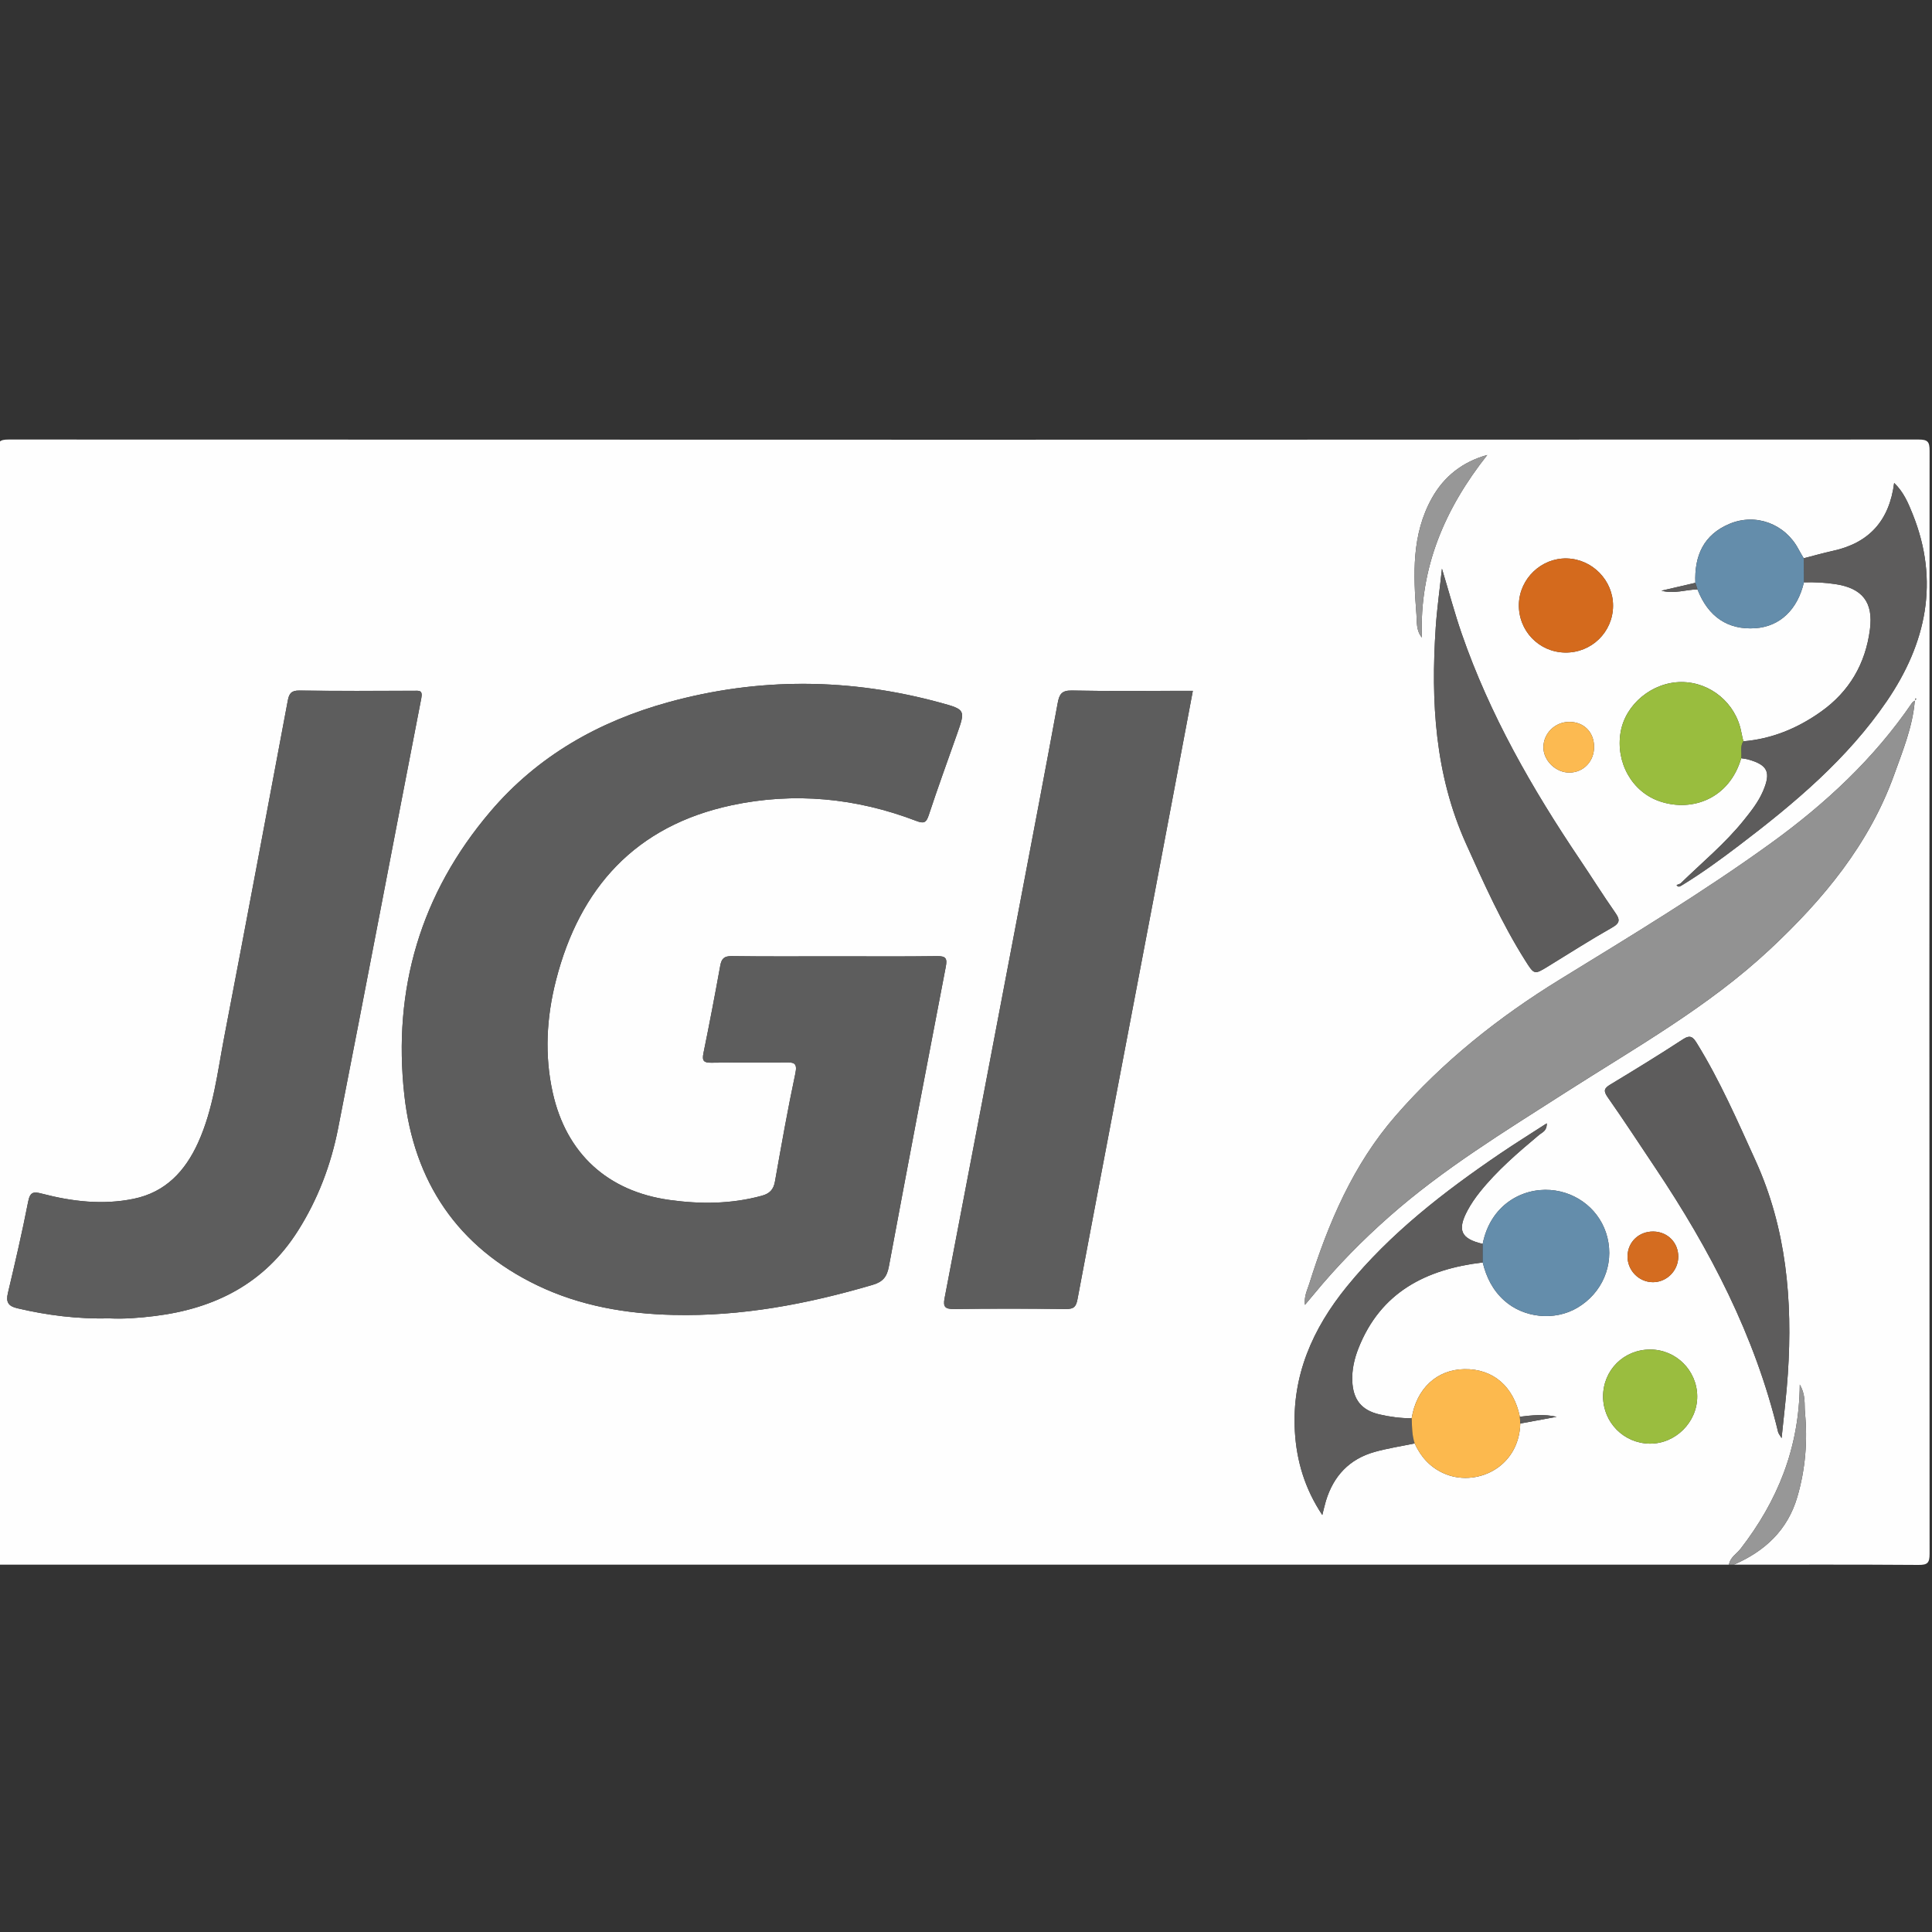 <?xml version="1.0" encoding="utf-8"?>
<!-- Generator: Adobe Illustrator 25.4.1, SVG Export Plug-In . SVG Version: 6.00 Build 0)  -->
<svg version="1.1" id="Layer_1" xmlns="http://www.w3.org/2000/svg" xmlns:xlink="http://www.w3.org/1999/xlink" x="0px" y="0px"
	 viewBox="0 0 800 800" style="enable-background:new 0 0 800 800;" xml:space="preserve">
<rect x="0" y="0" width="800" height="800" fill="#333333" stroke="none"/>
<style type="text/css">
	.st0{fill:#FEFEFE;}
	.st1{fill:#979797;}
	.st2{fill:#5D5D5D;}
	.st3{fill:#929292;}
	.st4{fill:#5D5C5C;}
	.st5{fill:#648DAB;}
	.st6{fill:#99BD3E;}
	.st7{fill:#FCB94E;}
	.st8{fill:#D46A1D;}
	.st9{fill:#9ABD3F;}
	.st10{fill:#D46C20;}
	.st11{fill:#FCBA51;}
</style>
<g>
	<g>
		<path class="st0" d="M715.93,647.9c-238.94,0-477.89,0-716.83,0c0-153.77,0.02-307.54-0.09-461.31c0-3.75,0.84-4.59,4.59-4.59
			c263.6,0.1,527.21,0.1,790.81,0c3.75,0,4.6,0.84,4.59,4.59c-0.11,152.27-0.11,304.54,0,456.81c0,3.74-0.83,4.63-4.59,4.6
			c-25.49-0.19-50.99-0.1-76.48-0.1c12.81-5.55,22.25-14.25,26.29-28.02c3.36-11.46,4.31-23.19,3.18-35.01
			c-0.32-3.35,0.42-7.07-2.15-11.55c-0.23,26.46-9.31,48.3-24.45,67.92C719.12,643.41,716.4,644.85,715.93,647.9z M629.52,589.45
			c5.01-0.93,10.03-1.85,15.04-2.78c-5.11-1.2-10.17-0.65-15.22-0.03c-2.6-12.59-11.11-19.89-22.97-19.7
			c-11.42,0.18-19.86,8.04-21.83,20.34c-4.51,0.01-8.96-0.57-13.33-1.59c-7.43-1.73-10.92-6.12-11.25-13.73
			c-0.21-4.74,0.82-9.26,2.53-13.61c9.19-23.34,28.03-32.81,51.47-35.59c1.49,6.11,4.15,11.5,8.95,15.79
			c8.08,7.21,20.81,8.53,30.23,2.97c10.28-6.06,15.25-17.67,12.45-29.08c-2.72-11.09-12.36-18.85-23.6-19.69
			c-11.85-0.88-24.88,6.29-28.04,22.32c-9-2.13-10.66-5.65-6.28-13.84c1.4-2.62,3.11-5.12,4.96-7.45
			c7.19-9.05,15.93-16.51,24.74-23.9c1.19-1,3.22-1.54,3.11-4.73c-6.76,4.38-13.06,8.29-19.19,12.45
			c-23.34,15.86-45.57,33.03-63.53,55.07c-14.22,17.45-22.9,37.04-21.58,60.04c0.71,12.24,4.11,23.75,11.36,34.62
			c0.61-2.41,0.98-4.15,1.5-5.85c3.13-10.32,9.72-17.34,20.16-20.27c5.43-1.52,11.05-2.37,16.59-3.52
			c2.49,5.45,6.21,9.68,11.74,12.25C610.72,616.08,628.97,608.02,629.52,589.45z M702.89,244.06c4.43,11.38,12.62,16.86,24.01,16.06
			c10.08-0.7,17.42-7.64,20.07-19c4.32-0.14,8.61,0.08,12.91,0.72c11.32,1.68,15.89,7.51,14.42,18.8
			c-1.86,14.25-8.54,25.7-20.26,34.03c-9.63,6.84-20.25,11.28-32.15,12.28c-0.29-1.3-0.63-2.58-0.87-3.89
			c-2.25-11.87-12.73-20.63-24.73-20.64c-12.11-0.01-23.27,9.17-25.23,20.78c-2.11,12.5,4.71,24.79,16.35,28.66
			c13.56,4.52,28.8-1.38,33.59-17.91c0.98,0.17,1.98,0.26,2.92,0.52c8.09,2.29,9.47,5.27,6.1,13.13c-1.92,4.47-4.9,8.23-7.91,11.98
			c-7.8,9.73-17.43,17.63-26.3,26.29c-0.53,0.2-1.05,0.4-1.58,0.6c0.68,1.07,1.43,0.59,2.19,0.11c8.25-5.02,16.04-10.71,23.72-16.55
			c22.86-17.37,44.8-35.76,61.15-59.72c16.33-23.93,21.89-49.63,10.7-77.45c-1.81-4.5-3.68-9.07-7.66-12.9
			c-2.01,15.72-10.45,24.88-25.37,28.13c-4.06,0.88-8.05,2.04-12.08,3.07c-0.73-1.27-1.5-2.52-2.19-3.82
			c-5.53-10.41-17.61-14.99-28.51-10.45c-10.79,4.5-14.63,13.28-14.17,24.44c-4.58,1.06-9.15,2.13-14.03,3.26
			C693.3,246.02,698.04,244.13,702.89,244.06z M792.95,290.1c-0.39,0.28-0.9,0.49-1.15,0.86c-15.77,23.14-35.98,41.9-58.49,58.18
			c-28.08,20.3-57.73,38.22-87.23,56.34c-25.41,15.61-48.59,34.02-68.18,56.55c-17.58,20.2-27.87,44.39-35.79,69.66
			c-0.78,2.5-2.17,4.99-1.75,8.62c1.54-1.84,2.6-3.08,3.64-4.34c9.53-11.61,20.02-22.28,31.28-32.22
			c22.32-19.71,47.66-35.16,72.59-51.14c29.13-18.67,59.42-35.58,84.96-59.45c22.18-20.72,41.16-43.55,51.56-72.52
			c3.58-9.98,7.64-19.86,8.5-30.61c0.23-0.19,0.46-0.38,0.7-0.57c-0.15-0.11-0.29-0.21-0.44-0.32
			C793.07,289.45,793.01,289.78,792.95,290.1z M346,396c-14.33,0-28.66,0.11-42.98-0.09c-3.19-0.04-4.25,1.06-4.78,3.99
			c-2.19,12.1-4.5,24.18-6.96,36.23c-0.66,3.21,0.2,3.97,3.37,3.91c10.16-0.18,20.32,0.04,30.48-0.13c3.6-0.06,5.17,0.12,4.19,4.7
			c-3.16,14.8-5.77,29.71-8.42,44.61c-0.6,3.37-2.16,5.01-5.51,5.93c-12.61,3.44-25.33,3.51-38.14,1.73
			c-25.67-3.57-42.76-19.24-48.37-44.43c-3.47-15.58-2.57-31.2,1.34-46.5c9.82-38.45,33.05-64.01,72.65-72.49
			c26-5.57,51.66-3.05,76.52,6.45c3.12,1.19,4.13,0.83,5.19-2.38c3.69-11.2,7.73-22.29,11.65-33.41
			c3.55-10.06,3.62-10.29-6.62-13.09c-37.58-10.29-75.27-10.62-112.86-0.25c-28.88,7.96-54.13,22.26-73.72,45.3
			c-28.83,33.9-40.46,73.46-35.6,117.36c3.97,35.87,22.01,62.96,55.18,78.86c17.71,8.49,36.66,11.71,56.13,12.18
			c28.23,0.69,55.58-4.51,82.55-12.43c4.38-1.28,5.99-3.4,6.78-7.65c7.71-41.35,15.57-82.67,23.54-123.97
			c0.69-3.56,0.12-4.57-3.62-4.51C373.99,396.12,359.99,396,346,396z M45.49,545.92c5.75,0.28,12.22-0.2,18.67-1
			c24.87-3.09,45.39-13.48,59.17-35.22c8.3-13.08,13.72-27.39,16.67-42.46c11.65-59.35,22.91-118.79,34.46-178.16
			c0.67-3.44-1.01-3.05-3.08-3.05c-15.82,0.01-31.64,0.13-47.46-0.09c-3.32-0.05-4.21,1.29-4.74,4.1
			c-8.71,46.38-17.38,92.78-26.29,139.12c-2.85,14.82-4.51,29.96-10.84,43.94c-5.36,11.83-13.5,20.59-26.72,23.3
			c-12.81,2.63-25.5,1.12-38-2.14c-3.32-0.87-4.85-0.84-5.65,3.23c-2.48,12.71-5.42,25.35-8.41,37.95c-0.89,3.74,0.17,5.4,3.87,6.27
			C19.52,544.64,32.02,546.21,45.49,545.92z M493.93,286.05c-1.89,0-3.52,0-5.15,0c-15,0-30,0.18-44.99-0.12
			c-4.18-0.08-5.15,1.56-5.82,5.19c-5.03,27.31-10.24,54.59-15.43,81.87c-10.44,54.89-20.89,109.77-31.42,164.64
			c-0.69,3.61,0.33,4.43,3.88,4.39c15.49-0.19,30.99-0.17,46.49,0c3.18,0.03,4.1-0.96,4.68-4.06
			c10.46-55.56,21.09-111.09,31.66-166.64C483.2,343.08,488.5,314.81,493.93,286.05z M737.72,595.49c0.95-9.53,2.04-18.08,2.6-26.66
			c1.99-30.4-0.58-60.11-13.42-88.32c-7.51-16.49-14.73-33.11-24.29-48.57c-1.52-2.46-2.66-3.6-5.72-1.6
			c-9.88,6.46-19.96,12.63-30.06,18.73c-2.57,1.55-2.99,2.58-1.13,5.24c6.78,9.67,13.24,19.57,19.81,29.39
			c22.61,33.79,41.2,69.45,50.78,109.3C736.42,593.58,736.89,594.08,737.72,595.49z M597.08,235.48
			c-0.97,8.98-2.07,16.67-2.58,24.39c-2.04,30.66-0.34,60.8,12.53,89.43c7.43,16.53,14.83,33.05,24.53,48.42
			c3.75,5.95,3.75,5.93,9.52,2.4c8.79-5.39,17.48-10.96,26.44-16.03c3.5-1.98,3.24-3.42,1.23-6.3c-5.05-7.22-9.72-14.7-14.65-22.01
			c-19.75-29.32-37.23-59.83-48.84-93.39C602.35,253.96,600.05,245.32,597.08,235.48z M648.06,270.21
			c10.92,0.18,19.81-8.47,19.87-19.32c0.06-10.54-8.58-19.4-19.16-19.65c-10.54-0.25-19.55,8.36-19.83,18.93
			C628.66,261.12,637.17,270.03,648.06,270.21z M683.41,558.81c-11.02-0.06-19.66,8.55-19.61,19.53
			c0.05,10.69,8.58,19.3,19.28,19.44c10.69,0.14,19.78-8.91,19.7-19.62C702.7,567.5,694.06,558.86,683.41,558.81z M615.84,188.4
			c-10.19,2.82-17.85,8.8-22.9,17.82c-8.49,15.17-7.7,31.72-6.42,48.22c0.24,3.09-0.19,6.57,2.25,9.56
			C587.69,235.04,598.33,210.56,615.84,188.4z M684.65,509.95c-5.95-0.09-10.55,4.23-10.72,10.06c-0.17,5.95,4.65,10.93,10.55,10.92
			c5.68-0.01,10.4-4.74,10.46-10.49C694.99,514.57,690.55,510.04,684.65,509.95z M649.72,298.92c-5.77,0.04-10.51,4.64-10.63,10.33
			c-0.12,5.63,5.17,10.79,10.93,10.66c5.79-0.13,10.11-4.74,10.05-10.73C660.02,303.08,655.77,298.87,649.72,298.92z"/>
		<path class="st1" d="M715.93,647.9c0.48-3.05,3.2-4.49,4.87-6.66c15.14-19.62,24.22-41.46,24.45-67.92
			c2.57,4.48,1.83,8.2,2.15,11.55c1.13,11.82,0.18,23.55-3.18,35.01c-4.03,13.77-13.48,22.47-26.29,28.02
			C717.26,647.9,716.59,647.9,715.93,647.9z"/>
		<path class="st2" d="M346,396c13.99,0,27.99,0.12,41.98-0.08c3.74-0.05,4.31,0.95,3.62,4.51c-7.97,41.3-15.83,82.62-23.54,123.97
			c-0.79,4.25-2.41,6.37-6.78,7.65c-26.97,7.92-54.32,13.12-82.55,12.43c-19.47-0.47-38.41-3.69-56.13-12.18
			c-33.17-15.91-51.21-42.99-55.18-78.86c-4.86-43.9,6.77-83.46,35.6-117.36c19.59-23.04,44.84-37.34,73.72-45.3
			c37.59-10.37,75.28-10.03,112.86,0.25c10.24,2.8,10.17,3.03,6.62,13.09c-3.92,11.12-7.96,22.21-11.65,33.41
			c-1.05,3.2-2.07,3.57-5.19,2.38c-24.86-9.5-50.51-12.02-76.52-6.45c-39.6,8.48-62.83,34.05-72.65,72.49
			c-3.91,15.3-4.81,30.92-1.34,46.5c5.61,25.2,22.7,40.86,48.37,44.43c12.8,1.78,25.52,1.71,38.14-1.73
			c3.34-0.91,4.91-2.55,5.51-5.93c2.65-14.9,5.26-29.82,8.42-44.61c0.98-4.58-0.59-4.76-4.19-4.7c-10.16,0.17-20.33-0.06-30.48,0.13
			c-3.17,0.06-4.02-0.71-3.37-3.91c2.47-12.05,4.77-24.13,6.96-36.23c0.53-2.94,1.59-4.04,4.78-3.99
			C317.35,396.11,331.67,396,346,396z"/>
		<path class="st2" d="M45.49,545.92c-13.48,0.29-25.97-1.28-38.35-4.2c-3.7-0.87-4.75-2.53-3.87-6.27
			c2.99-12.61,5.92-25.24,8.41-37.95c0.8-4.07,2.33-4.1,5.65-3.23c12.5,3.26,25.18,4.77,38,2.14c13.21-2.71,21.36-11.46,26.72-23.3
			c6.33-13.97,7.99-29.12,10.84-43.94c8.91-46.35,17.58-92.74,26.29-139.12c0.53-2.81,1.42-4.14,4.74-4.1
			c15.82,0.22,31.64,0.1,47.46,0.09c2.07,0,3.75-0.4,3.08,3.05c-11.54,59.38-22.8,118.81-34.46,178.16
			c-2.96,15.06-8.37,29.37-16.67,42.46c-13.79,21.73-34.31,32.12-59.17,35.22C57.71,545.72,51.24,546.21,45.49,545.92z"/>
		<path class="st2" d="M493.93,286.05c-5.43,28.77-10.73,57.03-16.1,85.28c-10.56,55.54-21.2,111.07-31.66,166.64
			c-0.58,3.1-1.5,4.09-4.68,4.06c-15.49-0.17-30.99-0.18-46.49,0c-3.55,0.04-4.57-0.78-3.88-4.39
			c10.53-54.87,20.97-109.76,31.42-164.64c5.19-27.28,10.41-54.56,15.43-81.87c0.67-3.63,1.64-5.27,5.82-5.19
			c14.99,0.29,29.99,0.12,44.99,0.12C490.41,286.05,492.04,286.05,493.93,286.05z"/>
		<path class="st3" d="M792.87,290.03c-0.87,10.75-4.92,20.64-8.5,30.61c-10.4,28.97-29.38,51.8-51.56,72.52
			c-25.54,23.87-55.83,40.78-84.96,59.45c-24.94,15.98-50.27,31.43-72.59,51.14c-11.26,9.94-21.74,20.61-31.28,32.22
			c-1.04,1.26-2.1,2.5-3.64,4.34c-0.41-3.62,0.97-6.12,1.75-8.62c7.92-25.27,18.21-49.45,35.79-69.66
			c19.6-22.53,42.78-40.94,68.18-56.55c29.5-18.13,59.15-36.05,87.23-56.34c22.52-16.28,42.73-35.04,58.49-58.18
			c0.26-0.38,0.76-0.58,1.15-0.86L792.87,290.03z"/>
		<path class="st4" d="M737.72,595.49c-0.83-1.41-1.3-1.91-1.44-2.49c-9.58-39.85-28.17-75.51-50.78-109.3
			c-6.57-9.82-13.03-19.71-19.81-29.39c-1.86-2.65-1.44-3.68,1.13-5.24c10.11-6.1,20.18-12.28,30.06-18.73
			c3.06-2,4.19-0.86,5.72,1.6c9.56,15.46,16.78,32.07,24.29,48.57c12.84,28.21,15.41,57.92,13.42,88.32
			C739.76,577.41,738.67,585.96,737.72,595.49z"/>
		<path class="st4" d="M597.08,235.48c2.97,9.84,5.26,18.48,8.18,26.91c11.61,33.55,29.1,64.07,48.84,93.39
			c4.92,7.31,9.6,14.79,14.65,22.01c2.01,2.88,2.27,4.32-1.23,6.3c-8.97,5.07-17.66,10.64-26.44,16.03
			c-5.77,3.54-5.76,3.55-9.52-2.4c-9.7-15.37-17.1-31.89-24.53-48.42c-12.87-28.63-14.57-58.77-12.53-89.43
			C595.01,252.15,596.11,244.46,597.08,235.48z"/>
		<path class="st4" d="M746.88,231.19c4.02-1.03,8.02-2.18,12.08-3.07c14.92-3.25,23.36-12.41,25.37-28.13
			c3.98,3.82,5.85,8.4,7.66,12.9c11.2,27.82,5.63,53.52-10.7,77.45c-16.35,23.96-38.3,42.35-61.15,59.72
			c-7.68,5.83-15.47,11.52-23.72,16.55c-0.18-0.25-0.39-0.49-0.6-0.71c8.87-8.66,18.5-16.56,26.3-26.29c3-3.75,5.99-7.51,7.91-11.98
			c3.37-7.86,2-10.84-6.1-13.13c-0.95-0.27-1.95-0.35-2.93-0.52c0.29-2.33-0.6-4.82,0.89-7c11.9-1,22.52-5.44,32.15-12.28
			c11.72-8.33,18.41-19.78,20.26-34.03c1.47-11.29-3.1-17.12-14.42-18.8c-4.3-0.64-8.58-0.86-12.91-0.72
			C746.94,237.81,746.91,234.5,746.88,231.19z"/>
		<path class="st4" d="M585.78,597.69c-5.53,1.15-11.15,2-16.59,3.52c-10.44,2.93-17.04,9.95-20.16,20.27
			c-0.51,1.7-0.88,3.44-1.5,5.85c-7.24-10.87-10.65-22.37-11.36-34.62c-1.33-23,7.36-42.59,21.58-60.04
			c17.96-22.04,40.19-39.21,63.53-55.07c6.13-4.16,12.43-8.08,19.19-12.45c0.11,3.18-1.91,3.73-3.11,4.73
			c-8.81,7.39-17.55,14.85-24.74,23.9c-1.85,2.33-3.56,4.83-4.96,7.45c-4.38,8.2-2.72,11.71,6.28,13.84c0,2.56,0.01,5.12,0.01,7.68
			c-23.44,2.79-42.27,12.26-51.47,35.59c-1.71,4.34-2.74,8.86-2.53,13.61c0.33,7.62,3.82,12.01,11.25,13.73
			c4.37,1.02,8.82,1.59,13.33,1.59C584.67,590.78,584.67,594.3,585.78,597.69z"/>
		<path class="st5" d="M613.96,522.75c0-2.56-0.01-5.12-0.01-7.68c3.16-16.03,16.2-23.2,28.04-22.32
			c11.23,0.83,20.88,8.6,23.6,19.69c2.8,11.41-2.17,23.01-12.45,29.08c-9.42,5.56-22.15,4.24-30.23-2.97
			C618.11,534.25,615.45,528.85,613.96,522.75z"/>
		<path class="st6" d="M721.88,306.96c-1.49,2.18-0.59,4.67-0.89,7c-4.79,16.54-20.03,22.43-33.59,17.91
			c-11.64-3.88-18.46-16.17-16.35-28.66c1.96-11.61,13.12-20.79,25.23-20.78c11.99,0.01,22.48,8.77,24.73,20.64
			C721.26,304.38,721.59,305.66,721.88,306.96z"/>
		<path class="st5" d="M746.88,231.19c0.03,3.31,0.06,6.63,0.09,9.94c-2.65,11.35-9.99,18.3-20.07,19
			c-11.39,0.79-19.58-4.68-24.01-16.06c-0.29-0.9-0.59-1.8-0.88-2.71c-0.46-11.15,3.38-19.94,14.17-24.44
			c10.9-4.54,22.98,0.04,28.51,10.45C745.37,228.66,746.14,229.91,746.88,231.19z"/>
		<path class="st7" d="M585.78,597.69c-1.11-3.39-1.11-6.91-1.23-10.42c1.97-12.29,10.41-20.16,21.83-20.34
			c11.86-0.19,20.38,7.11,22.97,19.7c0.06,0.94,0.12,1.87,0.18,2.81c-0.55,18.57-18.81,26.63-32,20.5
			C591.99,607.37,588.26,603.14,585.78,597.69z"/>
		<path class="st8" d="M648.06,270.21c-10.9-0.18-19.4-9.09-19.12-20.04c0.27-10.58,9.29-19.18,19.83-18.93
			c10.58,0.25,19.22,9.12,19.16,19.65C667.87,261.74,658.98,270.39,648.06,270.21z"/>
		<path class="st9" d="M683.41,558.81c10.65,0.05,19.3,8.69,19.38,19.35c0.08,10.7-9.01,19.76-19.7,19.62
			c-10.7-0.14-19.23-8.74-19.28-19.44C663.75,567.36,672.39,558.75,683.41,558.81z"/>
		<path class="st1" d="M615.84,188.4c-17.5,22.16-28.15,46.64-27.07,75.61c-2.45-2.99-2.01-6.47-2.25-9.56
			c-1.28-16.5-2.07-33.06,6.42-48.22C597.99,197.2,605.65,191.22,615.84,188.4z"/>
		<path class="st10" d="M684.65,509.95c5.89,0.09,10.34,4.62,10.28,10.49c-0.05,5.75-4.77,10.49-10.46,10.49
			c-5.9,0.01-10.72-4.98-10.55-10.92C674.1,514.18,678.7,509.86,684.65,509.95z"/>
		<path class="st11" d="M649.72,298.92c6.05-0.05,10.3,4.17,10.36,10.26c0.05,6-4.26,10.6-10.05,10.73
			c-5.76,0.13-11.05-5.03-10.93-10.66C639.21,303.56,643.94,298.96,649.72,298.92z"/>
		<path class="st4" d="M629.52,589.45c-0.06-0.94-0.12-1.88-0.18-2.81c5.06-0.62,10.12-1.17,15.23,0.03
			C639.55,587.59,634.54,588.52,629.52,589.45z"/>
		<path class="st4" d="M702,241.35c0.29,0.9,0.59,1.8,0.88,2.71c-4.85,0.07-9.59,1.95-14.92,0.55
			C692.85,243.48,697.43,242.42,702,241.35z"/>
		<path class="st3" d="M792.95,290.1c0.06-0.32,0.12-0.64,0.18-0.97c0.15,0.11,0.29,0.21,0.44,0.32c-0.23,0.19-0.46,0.38-0.7,0.57
			C792.87,290.03,792.95,290.1,792.95,290.1z"/>
		<path class="st4" d="M696.41,366.6c-0.76,0.48-1.51,0.95-2.19-0.11c0.53-0.2,1.05-0.4,1.58-0.6
			C696.03,366.11,696.23,366.35,696.41,366.6z"/>
	</g>
</g>
</svg>
